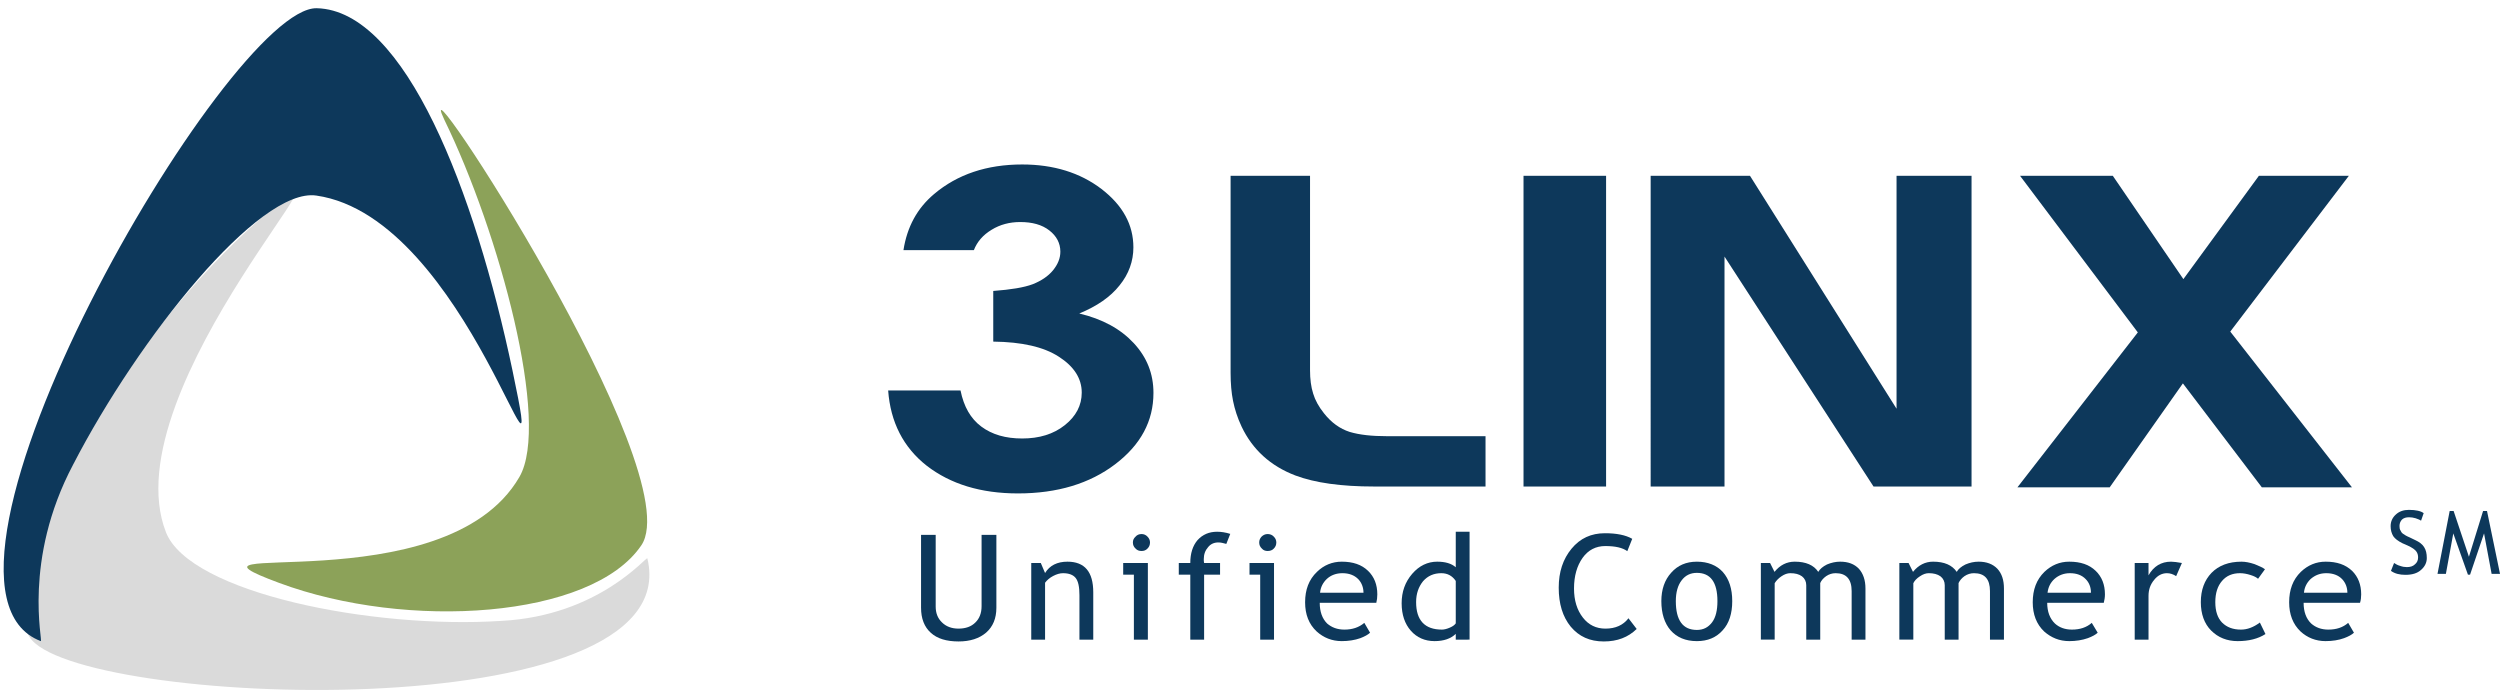 <?xml version="1.0" encoding="utf-8"?>
<!-- Generator: Adobe Illustrator 17.0.1, SVG Export Plug-In . SVG Version: 6.00 Build 0)  -->
<!DOCTYPE svg PUBLIC "-//W3C//DTD SVG 1.1//EN" "http://www.w3.org/Graphics/SVG/1.1/DTD/svg11.dtd">
<svg version="1.1" id="Layer_1" xmlns:sketch="http://www.bohemiancoding.com/sketch/ns"
	 xmlns="http://www.w3.org/2000/svg" xmlns:xlink="http://www.w3.org/1999/xlink" x="0px" y="0px" width="152px" height="42px"
	 viewBox="0 0 152 42" enable-background="new 0 0 152 42" xml:space="preserve">
<title>Logo_Portal</title>
<desc>Created with Sketch.</desc>
<g id="Page-1">
	<g id="Icons" transform="translate(-303, -524)">
		<g id="Logo_Portal" transform="translate(303, 524)" sketch:type="MSLayerGroup">
			<path id="Fill-1" sketch:type="MSShapeGroup" fill="#0D385B" d="M90.32,29.58h-6.78c-1.99,0-3.58-0.22-4.78-0.67
				c-1.52-0.58-2.61-1.58-3.27-2.97c-0.26-0.55-0.42-1.07-0.52-1.56c-0.1-0.49-0.15-1.07-0.15-1.71V10.69h4.83v11.82
				c0,0.54,0.06,1.01,0.19,1.42c0.12,0.4,0.34,0.8,0.66,1.2c0.45,0.57,0.97,0.94,1.56,1.13c0.6,0.18,1.35,0.26,2.26,0.26h6V29.58
				L90.32,29.58z M92.63,10.69h5.02v18.89h-5.02V10.69z M119.87,29.58h-5.96l-9.06-13.98v13.98h-4.49V10.69h6.04l8.91,14.16V10.69
				h4.56V29.58L119.87,29.58z M143,29.63h-5.48l-4.8-6.32l-4.45,6.32h-5.61l7.32-9.42l-7.16-9.52h5.64l4.29,6.28l4.59-6.28h5.47
				l-7.21,9.47L143,29.63L143,29.63z"/>
			<path id="Fill-2" sketch:type="MSShapeGroup" fill="#DADADA" d="M1.79,38.72c2.61,4.26,40.11,5.76,37.57-4.77
				c-0.04-0.17-2.91,3.49-8.88,3.8c-7.84,0.51-18.95-1.7-20.39-5.39c-3.44-8.82,13.72-26.01,5.75-19.07
				C7.87,20.22-0.84,34.46,1.79,38.72"/>
			<path id="Fill-3" sketch:type="MSShapeGroup" fill="#0D385B" d="M19.26,0.5C13.89,0.37-6.51,35.57,2.48,38.98
				c0.15,0.06-1.12-4.91,1.97-10.74c3.99-7.72,11.3-16.85,14.78-16.35c9.27,1.33,14.21,21.53,11.93,10.64
				C28.87,11.65,24.64,0.63,19.26,0.5"/>
			<path id="Fill-4" sketch:type="MSShapeGroup" fill="#8CA259" d="M38.99,33.16C42.02,28.72,24.7,2.39,27.02,7.29
				c3.35,6.87,6.46,18.43,4.56,21.71c-4.53,7.83-22.4,3.55-14.61,6.44C24.77,38.34,35.97,37.61,38.99,33.16"/>
			<path id="Fill-5" sketch:type="MSShapeGroup" fill="#0D385B" d="M59.21,15.21h-4.28c0.22-1.42,0.84-2.55,1.86-3.41
				C58.21,10.6,60,10,62.15,10c1.91,0,3.52,0.5,4.82,1.49c1.3,1,1.94,2.18,1.94,3.55c0,0.84-0.28,1.62-0.84,2.31
				c-0.56,0.71-1.38,1.27-2.45,1.71c1.42,0.34,2.51,0.94,3.31,1.8c0.8,0.86,1.2,1.86,1.2,3.03c0,1.71-0.77,3.15-2.32,4.33
				C66.26,29.4,64.29,30,61.89,30c-2.26,0-4.1-0.57-5.54-1.68c-1.43-1.12-2.21-2.66-2.35-4.58h4.4c0.2,0.99,0.62,1.72,1.27,2.2
				c0.66,0.49,1.48,0.72,2.48,0.72c1.03,0,1.9-0.26,2.59-0.81c0.68-0.54,1.03-1.2,1.03-1.98c0-0.86-0.47-1.59-1.39-2.18
				c-0.92-0.6-2.25-0.9-3.99-0.92v-3.08c1.07-0.08,1.87-0.21,2.4-0.41c0.53-0.21,0.94-0.49,1.23-0.84c0.3-0.37,0.45-0.74,0.45-1.14
				c0-0.51-0.23-0.95-0.67-1.29c-0.45-0.35-1.04-0.51-1.77-0.51c-0.64,0-1.22,0.15-1.74,0.47C59.76,14.29,59.41,14.7,59.21,15.21"/>
			<path id="Fill-6" sketch:type="MSShapeGroup" fill="#0D385B" d="M56,32.52h0.89v4.36c0,0.39,0.12,0.71,0.38,0.96
				c0.25,0.25,0.59,0.38,1,0.38c0.44,0,0.78-0.12,1.03-0.37c0.25-0.24,0.38-0.57,0.38-0.99v-4.34h0.9v4.43
				c0,0.65-0.21,1.15-0.62,1.51C59.54,38.82,58.98,39,58.28,39c-0.73,0-1.3-0.17-1.69-0.53C56.2,38.12,56,37.61,56,36.95V32.52"/>
			<path id="Fill-7" sketch:type="MSShapeGroup" fill="#0D385B" d="M65.63,38.89v-2.7c0-0.5-0.07-0.85-0.23-1.05
				c-0.15-0.19-0.41-0.29-0.77-0.29c-0.19,0-0.39,0.06-0.6,0.17s-0.37,0.25-0.49,0.41v3.46H62.7v-4.66h0.58l0.26,0.61
				c0.28-0.46,0.74-0.69,1.36-0.69c1.05,0,1.57,0.62,1.57,1.86v2.88H65.63"/>
			<path id="Fill-8" sketch:type="MSShapeGroup" fill="#0D385B" d="M68.94,38.89v-3.95h-0.65v-0.71h1.5v4.66H68.94L68.94,38.89z
				 M69.41,32.47c0.13,0,0.26,0.05,0.36,0.16c0.1,0.1,0.15,0.22,0.15,0.35c0,0.15-0.05,0.27-0.15,0.37
				c-0.1,0.11-0.23,0.15-0.36,0.15c-0.15,0-0.27-0.04-0.37-0.15c-0.11-0.1-0.16-0.22-0.16-0.37c0-0.14,0.05-0.25,0.16-0.35
				C69.13,32.52,69.26,32.47,69.41,32.47L69.41,32.47z"/>
			<path id="Fill-9" sketch:type="MSShapeGroup" fill="#0D385B" d="M74.56,33.07c-0.18-0.05-0.33-0.09-0.48-0.09
				c-0.27,0-0.48,0.1-0.63,0.29c-0.17,0.19-0.26,0.43-0.26,0.73c0,0.07,0,0.15,0.02,0.23h0.97v0.71h-0.97v3.95h-0.84v-3.95h-0.7
				v-0.71h0.7c0-0.59,0.15-1.05,0.44-1.39c0.31-0.34,0.7-0.51,1.19-0.51c0.25,0,0.51,0.04,0.8,0.13L74.56,33.07"/>
			<path id="Fill-10" sketch:type="MSShapeGroup" fill="#0D385B" d="M76.62,38.89v-3.95h-0.65v-0.71h1.49v4.66H76.62L76.62,38.89z
				 M77.07,32.47c0.15,0,0.28,0.05,0.38,0.16c0.1,0.1,0.15,0.22,0.15,0.35c0,0.15-0.05,0.27-0.15,0.37
				c-0.1,0.11-0.23,0.15-0.38,0.15c-0.13,0-0.26-0.04-0.35-0.15c-0.11-0.1-0.16-0.22-0.16-0.37c0-0.14,0.05-0.25,0.14-0.35
				C76.81,32.52,76.94,32.47,77.07,32.47L77.07,32.47z"/>
			<path id="Fill-11" sketch:type="MSShapeGroup" fill="#0D385B" d="M83.68,36.65h-3.44c0,0.54,0.15,0.96,0.45,1.26
				c0.28,0.24,0.62,0.37,1.05,0.37c0.48,0,0.88-0.13,1.21-0.41l0.35,0.6c-0.13,0.12-0.33,0.23-0.59,0.33
				c-0.34,0.12-0.72,0.18-1.13,0.18c-0.6,0-1.11-0.21-1.53-0.59c-0.47-0.44-0.7-1.03-0.7-1.77c0-0.77,0.23-1.38,0.72-1.85
				c0.42-0.41,0.93-0.62,1.51-0.62c0.68,0,1.21,0.18,1.6,0.56c0.37,0.36,0.56,0.83,0.56,1.43C83.74,36.32,83.72,36.49,83.68,36.65
				L83.68,36.65z M81.62,34.85c-0.38,0-0.7,0.12-0.95,0.35c-0.24,0.23-0.38,0.51-0.41,0.84h2.64c0-0.32-0.11-0.61-0.32-0.83
				C82.34,34.97,82.02,34.85,81.62,34.85L81.62,34.85z"/>
			<path id="Fill-12" sketch:type="MSShapeGroup" fill="#0D385B" d="M88.51,38.89v-0.35c-0.3,0.29-0.73,0.44-1.29,0.44
				c-0.59,0-1.08-0.22-1.44-0.63c-0.37-0.42-0.56-0.98-0.56-1.67c0-0.7,0.21-1.29,0.64-1.79c0.42-0.49,0.94-0.74,1.52-0.74
				c0.49,0,0.87,0.11,1.13,0.34v-2.16h0.84v6.56H88.51L88.51,38.89z M88.51,35.32C88.29,35,88,34.85,87.63,34.85
				c-0.45,0-0.82,0.16-1.11,0.49c-0.27,0.34-0.42,0.75-0.42,1.27c0,1.11,0.53,1.67,1.57,1.67c0.13,0,0.3-0.04,0.48-0.12
				c0.19-0.08,0.3-0.17,0.36-0.26V35.32L88.51,35.32z"/>
			<path id="Fill-13" sketch:type="MSShapeGroup" fill="#0D385B" d="M99.24,32.76l-0.3,0.75c-0.29-0.21-0.73-0.31-1.34-0.31
				c-0.57,0-1.04,0.24-1.38,0.72c-0.34,0.48-0.52,1.1-0.52,1.86c0,0.72,0.18,1.31,0.54,1.77c0.35,0.45,0.81,0.67,1.37,0.67
				c0.61,0,1.08-0.21,1.4-0.63l0.5,0.65c-0.52,0.51-1.18,0.76-2,0.76c-0.85,0-1.51-0.3-2.01-0.9c-0.49-0.6-0.73-1.39-0.73-2.37
				c0-0.96,0.26-1.74,0.78-2.37c0.52-0.63,1.19-0.94,2.03-0.94C98.28,32.42,98.84,32.53,99.24,32.76"/>
			<path id="Fill-14" sketch:type="MSShapeGroup" fill="#0D385B" d="M101.01,36.55c0-0.71,0.2-1.29,0.6-1.73
				c0.39-0.44,0.9-0.67,1.56-0.67c0.67,0,1.21,0.22,1.58,0.63c0.38,0.43,0.57,1.02,0.57,1.77s-0.19,1.35-0.58,1.77
				c-0.39,0.44-0.91,0.66-1.57,0.66c-0.69,0-1.22-0.23-1.6-0.66C101.2,37.89,101.01,37.29,101.01,36.55L101.01,36.55z M101.89,36.55
				c0,1.17,0.43,1.75,1.28,1.75c0.39,0,0.69-0.15,0.93-0.47c0.22-0.3,0.32-0.73,0.32-1.28c0-1.15-0.42-1.72-1.25-1.72
				c-0.39,0-0.7,0.15-0.93,0.46C102.01,35.59,101.89,36.01,101.89,36.55L101.89,36.55z"/>
			<path id="Fill-15" sketch:type="MSShapeGroup" fill="#0D385B" d="M112.58,38.89v-2.95c0-0.73-0.33-1.09-0.97-1.09
				c-0.22,0-0.4,0.06-0.58,0.18c-0.17,0.12-0.3,0.27-0.36,0.42v3.44h-0.85v-3.31c0-0.22-0.09-0.41-0.26-0.54
				c-0.18-0.13-0.41-0.19-0.71-0.19c-0.17,0-0.35,0.06-0.54,0.19c-0.18,0.12-0.32,0.27-0.41,0.42v3.43h-0.84v-4.66h0.56l0.27,0.54
				c0.33-0.41,0.74-0.62,1.23-0.62c0.68,0,1.16,0.21,1.43,0.62c0.1-0.17,0.27-0.32,0.53-0.45c0.26-0.11,0.53-0.17,0.8-0.17
				c0.49,0,0.86,0.14,1.14,0.43c0.26,0.29,0.4,0.69,0.4,1.2v3.11H112.58"/>
			<path id="Fill-16" sketch:type="MSShapeGroup" fill="#0D385B" d="M120.99,38.89v-2.95c0-0.73-0.32-1.09-0.97-1.09
				c-0.21,0-0.4,0.06-0.58,0.18c-0.17,0.12-0.29,0.27-0.36,0.42v3.44h-0.84v-3.31c0-0.22-0.09-0.41-0.26-0.54
				c-0.18-0.13-0.42-0.19-0.71-0.19c-0.17,0-0.35,0.06-0.54,0.19c-0.19,0.12-0.33,0.27-0.4,0.42v3.43h-0.85v-4.66h0.56l0.27,0.54
				c0.33-0.41,0.74-0.62,1.22-0.62c0.69,0,1.16,0.21,1.44,0.62c0.09-0.17,0.27-0.32,0.53-0.45c0.26-0.11,0.52-0.17,0.8-0.17
				c0.48,0,0.86,0.14,1.14,0.43c0.27,0.29,0.4,0.69,0.4,1.2v3.11H120.99"/>
			<path id="Fill-17" sketch:type="MSShapeGroup" fill="#0D385B" d="M127.91,36.65h-3.44c0,0.54,0.16,0.96,0.47,1.26
				c0.26,0.24,0.61,0.37,1.03,0.37c0.49,0,0.89-0.13,1.21-0.41l0.36,0.6c-0.13,0.12-0.33,0.23-0.6,0.33
				c-0.34,0.12-0.72,0.18-1.13,0.18c-0.6,0-1.1-0.21-1.53-0.59c-0.46-0.44-0.69-1.03-0.69-1.77c0-0.77,0.23-1.38,0.71-1.85
				c0.43-0.41,0.93-0.62,1.51-0.62c0.69,0,1.22,0.18,1.61,0.56c0.37,0.36,0.56,0.83,0.56,1.43
				C127.98,36.32,127.95,36.49,127.91,36.65L127.91,36.65z M125.85,34.85c-0.36,0-0.68,0.12-0.94,0.35
				c-0.25,0.23-0.38,0.51-0.42,0.84h2.64c0-0.32-0.1-0.61-0.32-0.83C126.58,34.97,126.26,34.85,125.85,34.85L125.85,34.85z"/>
			<path id="Fill-18" sketch:type="MSShapeGroup" fill="#0D385B" d="M132.31,35.03c-0.18-0.12-0.37-0.18-0.56-0.18
				c-0.29,0-0.56,0.13-0.78,0.41c-0.22,0.26-0.34,0.58-0.34,0.97v2.66h-0.84v-4.66h0.84v0.75c0.31-0.55,0.77-0.83,1.37-0.83
				c0.16,0,0.37,0.03,0.66,0.08L132.31,35.03"/>
			<path id="Fill-19" sketch:type="MSShapeGroup" fill="#0D385B" d="M137.71,34.61l-0.42,0.58c-0.09-0.08-0.23-0.16-0.46-0.23
				c-0.22-0.07-0.43-0.11-0.64-0.11c-0.45,0-0.82,0.15-1.09,0.47c-0.27,0.31-0.41,0.74-0.41,1.29s0.14,0.96,0.41,1.24
				c0.29,0.29,0.67,0.43,1.15,0.43c0.38,0,0.76-0.14,1.15-0.43l0.34,0.7c-0.45,0.29-1.02,0.43-1.69,0.43
				c-0.65,0-1.19-0.22-1.61-0.64c-0.42-0.42-0.63-1.01-0.63-1.73c0-0.74,0.22-1.33,0.65-1.78c0.44-0.45,1.05-0.68,1.82-0.68
				c0.24,0,0.5,0.05,0.8,0.15C137.36,34.41,137.57,34.51,137.71,34.61"/>
			<path id="Fill-20" sketch:type="MSShapeGroup" fill="#0D385B" d="M143.49,36.65h-3.43c0,0.54,0.15,0.96,0.46,1.26
				c0.27,0.24,0.62,0.37,1.04,0.37c0.49,0,0.89-0.13,1.21-0.41l0.35,0.6c-0.13,0.12-0.33,0.23-0.6,0.33
				c-0.33,0.12-0.71,0.18-1.13,0.18c-0.59,0-1.11-0.21-1.52-0.59c-0.46-0.44-0.69-1.03-0.69-1.77c0-0.77,0.23-1.38,0.71-1.85
				c0.43-0.41,0.93-0.62,1.51-0.62c0.69,0,1.21,0.18,1.61,0.56c0.36,0.36,0.55,0.83,0.55,1.43
				C143.56,36.32,143.54,36.49,143.49,36.65L143.49,36.65z M141.44,34.85c-0.38,0-0.68,0.12-0.95,0.35
				c-0.24,0.23-0.38,0.51-0.41,0.84h2.64c0-0.32-0.11-0.61-0.32-0.83C142.17,34.97,141.84,34.85,141.44,34.85L141.44,34.85z"/>
			<path id="Fill-21" sketch:type="MSShapeGroup" fill="#0D385B" d="M145.37,34.71l0.19-0.48c0.1,0.07,0.23,0.14,0.38,0.18
				c0.14,0.05,0.27,0.07,0.4,0.07c0.2,0,0.37-0.05,0.49-0.17c0.13-0.11,0.19-0.24,0.19-0.42c0-0.13-0.03-0.25-0.1-0.35
				c-0.08-0.12-0.25-0.24-0.53-0.37l-0.32-0.14c-0.26-0.13-0.45-0.27-0.56-0.43c-0.1-0.17-0.16-0.37-0.16-0.61
				c0-0.28,0.11-0.52,0.31-0.7c0.21-0.2,0.48-0.29,0.8-0.29c0.43,0,0.73,0.07,0.9,0.2l-0.16,0.46c-0.06-0.05-0.18-0.1-0.33-0.15
				c-0.13-0.04-0.27-0.06-0.4-0.06c-0.18,0-0.32,0.04-0.43,0.14c-0.1,0.11-0.15,0.24-0.15,0.39c0,0.1,0.01,0.2,0.06,0.27
				c0.03,0.08,0.08,0.15,0.15,0.2c0.07,0.05,0.2,0.14,0.42,0.23l0.31,0.15c0.27,0.12,0.46,0.27,0.56,0.44
				c0.11,0.17,0.16,0.39,0.16,0.66c0,0.28-0.12,0.52-0.35,0.72c-0.23,0.21-0.55,0.3-0.95,0.3C145.9,34.95,145.61,34.88,145.37,34.71
				"/>
			<path id="Fill-22" sketch:type="MSShapeGroup" fill="#0D385B" d="M151.49,34.89l-0.46-2.46l-0.85,2.51h-0.13l-0.89-2.51
				l-0.45,2.46h-0.51l0.74-3.82h0.24l0.93,2.78l0.86-2.78h0.24l0.79,3.82H151.49"/>
		</g>
	</g>
</g>
</svg>
